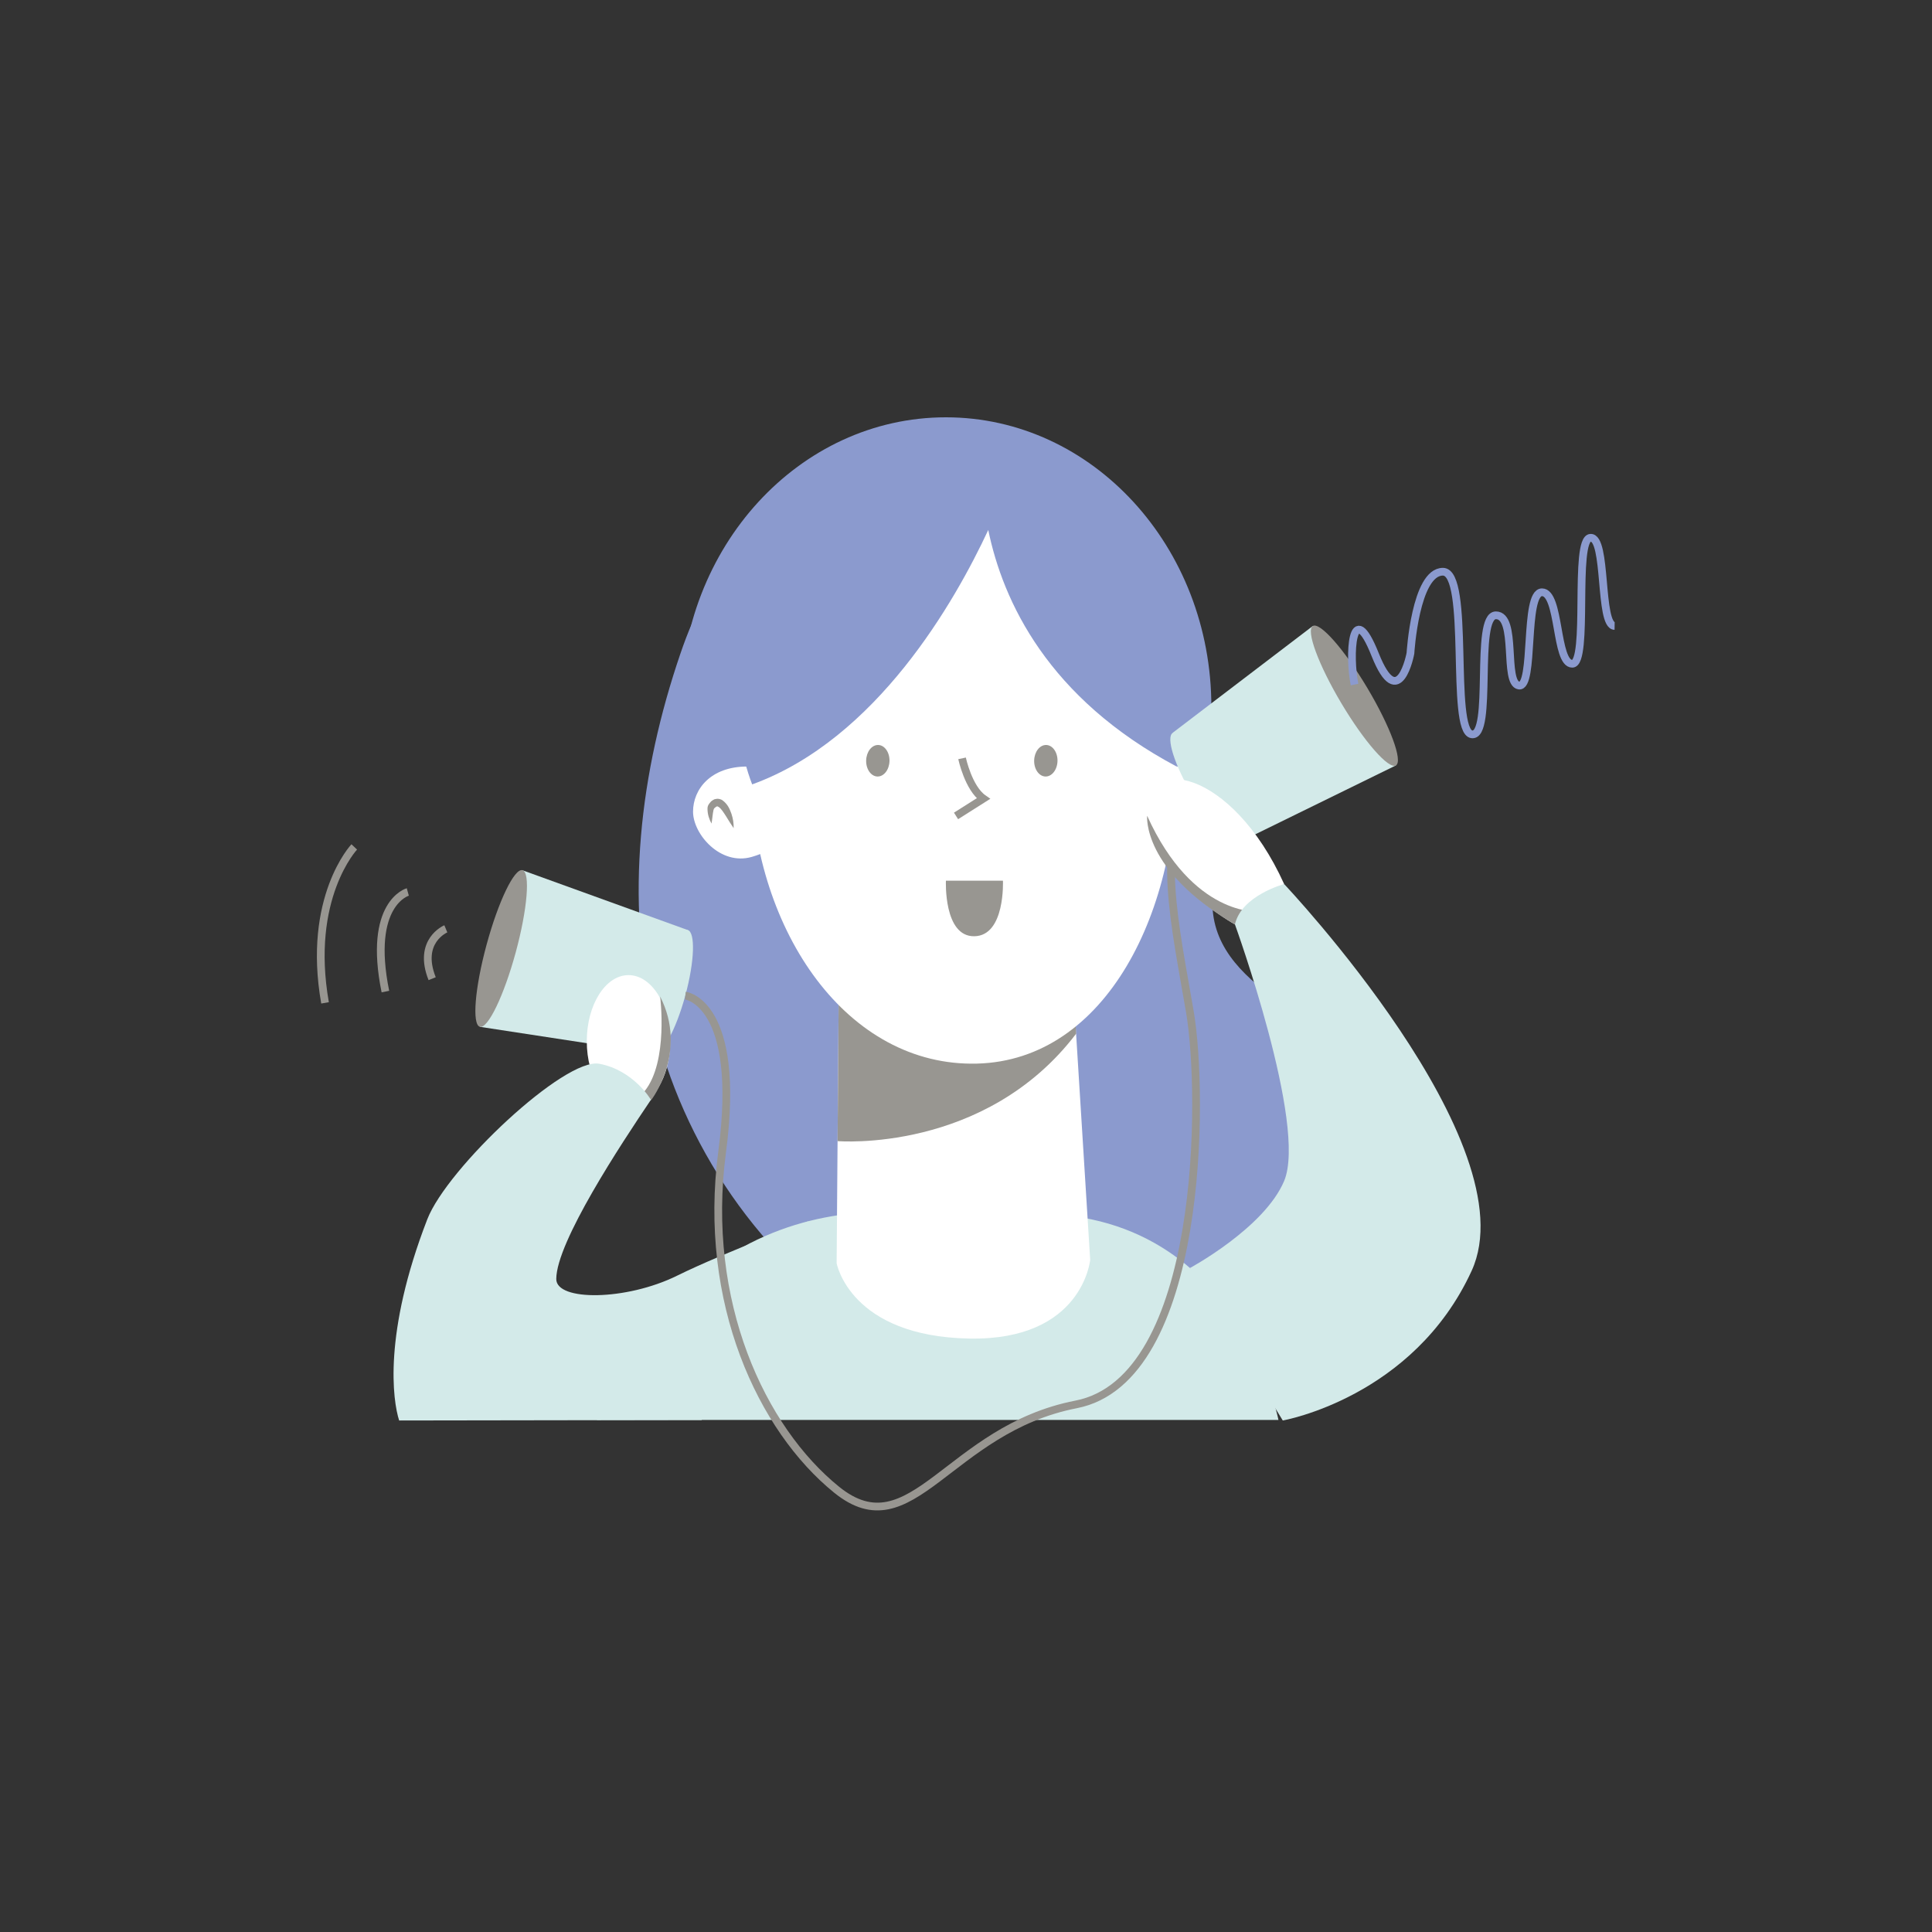 <svg width="250" height="250" viewBox="0 0 250 250" fill="none" xmlns="http://www.w3.org/2000/svg">
<rect x="0" y="0" width="250" height="250" fill="#333333" stroke="none"/>
<g clip-path="url(#clip0_25_37013)">
<path d="M115.74 73.03C120.29 80.45 130.54 83.3 139.51 86.29C148.48 89.28 158.38 94.56 159.19 102.87C159.7 108.1 156.3 113.09 156.98 118.31C158.37 129.08 174.46 132.91 182.03 141.64C187.48 147.92 187.99 156.79 184.41 163.82C180.84 170.84 173.65 176.08 165.55 179.07C148.83 185.23 128.36 182.04 113.27 172.54C98.18 163.04 88.33 147.9 84.58 132.1C80.83 116.3 82.82 99.9 88.02 84.65C89.95 78.99 92.71 73.02 98.53 70.08C104.35 67.14 113.84 69.36 115 75.26" fill="#8B9ACE"/>
<path d="M122.4 128.94C141.371 128.94 156.75 112.164 156.75 91.47C156.75 70.776 141.371 54 122.4 54C103.429 54 88.05 70.776 88.05 91.47C88.05 112.164 103.429 128.94 122.4 128.94Z" fill="#8B9ACE"/>
<path d="M124.67 158.12C124.67 158.12 92.55 148.07 77.24 183.74H165.43C165.43 183.74 159.09 150.84 124.67 158.12Z" fill="#D3EAE9"/>
<path d="M138.51 121.77L108.54 126.86L108.26 163.46C108.26 163.46 109.98 172.94 125.47 173.21C140.09 173.46 141.07 163.03 141.07 163.03L138.5 121.78L138.51 121.77Z" fill="white"/>
<path d="M108.39 147.66C108.39 147.66 127.46 149.26 139.26 133.75L138.51 121.77L108.54 126.86L108.38 147.66H108.39Z" fill="#989691"/>
<path d="M159.25 105.03C159.25 107.94 155.71 112.06 151.64 110.88C148.84 110.07 145.27 107.94 145.27 105.03C145.27 102.12 149.35 99.19 152.26 99.19C156.96 99.19 159.25 102.12 159.25 105.03Z" fill="white"/>
<path d="M153.97 107.19C153.94 106.54 154.06 105.92 154.25 105.31C154.47 104.71 154.69 104.09 155.38 103.58C155.53 103.46 155.82 103.36 156.07 103.36C156.2 103.37 156.35 103.38 156.46 103.43C156.56 103.48 156.67 103.54 156.77 103.61C156.95 103.74 157.04 103.9 157.17 104.05C157.35 104.31 157.34 104.52 157.35 104.7C157.34 105.41 157.14 105.99 156.83 106.57C156.72 105.94 156.7 105.31 156.57 104.8C156.54 104.68 156.48 104.58 156.47 104.59C156.38 104.53 156.3 104.42 156.22 104.39C156.07 104.3 156.07 104.34 155.91 104.42C155.59 104.62 155.25 105.16 154.94 105.64C154.63 106.14 154.32 106.67 153.95 107.19H153.97Z" fill="#989691"/>
<path d="M89.68 105.03C89.68 107.94 93.22 112.06 97.29 110.88C100.09 110.07 103.66 107.94 103.66 105.03C103.66 102.12 99.58 99.19 96.67 99.19C91.97 99.19 89.68 102.12 89.68 105.03Z" fill="white"/>
<path d="M94.95 107.19C94.58 106.66 94.27 106.14 93.96 105.64C93.65 105.16 93.32 104.62 92.99 104.42C92.83 104.34 92.84 104.3 92.68 104.39C92.61 104.42 92.52 104.52 92.43 104.59C92.42 104.58 92.36 104.68 92.33 104.8C92.21 105.31 92.18 105.95 92.07 106.57C91.77 106 91.56 105.41 91.55 104.7C91.55 104.52 91.55 104.31 91.73 104.05C91.86 103.9 91.95 103.74 92.13 103.61C92.23 103.54 92.33 103.49 92.44 103.43C92.55 103.39 92.7 103.38 92.83 103.36C93.08 103.36 93.36 103.45 93.52 103.58C94.2 104.1 94.43 104.71 94.65 105.31C94.85 105.92 94.96 106.54 94.93 107.19H94.95Z" fill="#989691"/>
<path d="M152.24 97.44C152.76 117.77 143.14 137.21 126.42 137.63C109.7 138.06 97.63 120.7 97.11 100.37C96.59 80.04 107.82 64.43 124.53 64C141.25 63.57 151.71 77.1 152.23 97.44H152.24Z" fill="white"/>
<path d="M115.1 98.48C115.07 99.61 114.37 100.5 113.54 100.48C112.71 100.46 112.05 99.53 112.08 98.4C112.11 97.27 112.81 96.38 113.64 96.4C114.47 96.42 115.13 97.35 115.1 98.48Z" fill="#989691"/>
<path d="M136.84 98.48C136.81 99.61 136.11 100.5 135.28 100.48C134.45 100.46 133.79 99.53 133.82 98.4C133.85 97.27 134.55 96.38 135.38 96.4C136.21 96.42 136.87 97.35 136.84 98.48Z" fill="#989691"/>
<path d="M123.71 105.58L127.25 103.34C125.31 101.99 124.49 98.13 124.49 98.13" stroke="#989691" stroke-miterlimit="10"/>
<path d="M122.4 113.96H129.78C129.78 113.96 130.1 121.07 126.09 121.15C122.08 121.23 122.4 113.96 122.4 113.96Z" fill="#989691"/>
<path d="M139.26 59.72C133.21 54.8 122.18 56.89 122.18 56.89C112.12 58.11 102.96 63.93 98.38 72.96C91.33 86.86 97.33 101.5 97.33 101.5C113.47 95.65 123.6 77.77 127.88 68.58C129.78 77.81 135.6 90.34 152.26 99.19C152.26 99.19 156.99 74.14 139.26 59.72Z" fill="#8B9ACE"/>
<path d="M169.88 81L151.75 94.82L160.23 109.04L180.64 99.04L169.88 81Z" fill="#D3EAE9"/>
<path d="M180.634 99.042C181.559 98.491 179.902 94.006 176.933 89.025C173.963 84.043 170.806 80.453 169.881 81.004C168.956 81.555 170.613 86.04 173.583 91.022C176.552 96.003 179.709 99.594 180.634 99.042Z" fill="#989691"/>
<path d="M160.237 109.056C161.162 108.505 160.014 104.873 157.673 100.945C155.331 97.017 152.683 94.28 151.758 94.832C150.833 95.383 151.981 99.014 154.323 102.942C156.664 106.87 159.312 109.607 160.237 109.056Z" fill="#D3EAE9"/>
<path d="M62.09 132.87L84.62 136.32L88.97 120.34L67.6 112.61L62.09 132.87Z" fill="#D3EAE9"/>
<path d="M66.732 123.244C68.254 117.649 68.646 112.884 67.607 112.601C66.567 112.318 64.491 116.625 62.969 122.221C61.446 127.816 61.054 132.581 62.094 132.864C63.133 133.147 65.209 128.84 66.732 123.244Z" fill="#989691"/>
<path d="M88.678 128.829C89.879 124.417 90.01 120.61 88.971 120.328C87.931 120.045 86.116 123.393 84.915 127.805C83.715 132.218 83.584 136.024 84.623 136.307C85.662 136.59 87.478 133.242 88.678 128.829Z" fill="#D3EAE9"/>
<path d="M81.33 143.3C84.312 143.3 86.73 139.467 86.73 134.74C86.73 130.012 84.312 126.18 81.33 126.18C78.348 126.18 75.93 130.012 75.93 134.74C75.93 139.467 78.348 143.3 81.33 143.3Z" fill="white"/>
<path d="M84.3 142.3C84.3 142.3 89.07 136.07 85.42 128.95C85.42 128.95 86.51 137.34 83.43 141.17C80.35 145 84.3 142.3 84.3 142.3Z" fill="#989691"/>
<path d="M104.61 158.03C104.61 158.03 93.89 161.98 87.6 165.08C81.03 168.32 71.97 168.4 71.98 165.5C72 160.72 80.33 148.08 84.23 142.31C84.23 142.31 82 138.49 77.55 137.65C73.09 136.81 57.86 151.14 55.29 157.78C49.57 172.55 50.82 181.23 51.65 183.81L90.79 183.75" fill="#D3EAE9"/>
<path d="M57.69 120.19C57.69 120.19 53.97 121.74 55.92 126.64" stroke="#989691" stroke-miterlimit="10"/>
<path d="M52.77 115.42C52.77 115.42 47.54 116.86 49.87 128.31" stroke="#989691" stroke-miterlimit="10"/>
<path d="M45.84 109.59C45.84 109.59 39.66 116.15 42.06 129.77" stroke="#989691" stroke-miterlimit="10"/>
<path d="M88.68 128.83C88.68 128.83 96.01 129.69 93.44 149.1C90.87 168.51 98.55 184.92 108.26 192.77C117.97 200.62 122.7 184.95 139.25 181.73C155.8 178.5 155.81 141.74 153.97 130.93C152.13 120.12 149.37 108.24 154.32 102.94" stroke="#989691" stroke-miterlimit="10"/>
<path d="M159.8 119.62C159.8 119.62 149.12 113.73 148.44 105.57C147.76 97.41 159.38 99.41 166.17 114.4L159.8 119.62Z" fill="white"/>
<path d="M148.44 105.57C148.44 105.57 147.75 112.59 159.8 119.62L162.79 117.96C162.79 117.96 154.35 118.6 148.45 105.58L148.44 105.57Z" fill="#989691"/>
<path d="M159.8 119.62C159.8 119.62 169.19 145.58 166.17 152.81C163.62 158.89 153.98 164.08 153.98 164.08L165.99 183.81C165.99 183.81 182.9 180.86 190.43 164.44C197.96 148.02 166.17 114.4 166.17 114.4C166.17 114.4 160.65 115.86 159.8 119.62Z" fill="#D3EAE9"/>
<path d="M208.93 81C206.89 80.97 207.99 69.43 205.8 69.59C203.61 69.75 205.64 85.89 203.45 85.89C201.26 85.89 201.88 76.64 199.53 76.64C197.18 76.64 198.59 89.02 196.55 88.71C194.51 88.4 196.39 79.62 193.57 79.62C190.75 79.62 193.26 95.45 190.44 95.02C187.62 94.59 190.28 73.98 186.71 73.98C183.14 73.98 182.51 84.54 182.51 84.54C182.51 84.54 181.03 92.44 177.95 84.72C174.87 77 174.53 84.98 175.28 88.58" stroke="#8B9ACE" stroke-miterlimit="10"/>
</g>
<defs>
<clipPath id="clip0_25_37013">
<rect width="167.94" height="141.45" fill="white" transform="translate(41 54)"/>
</clipPath>
</defs>
</svg>
